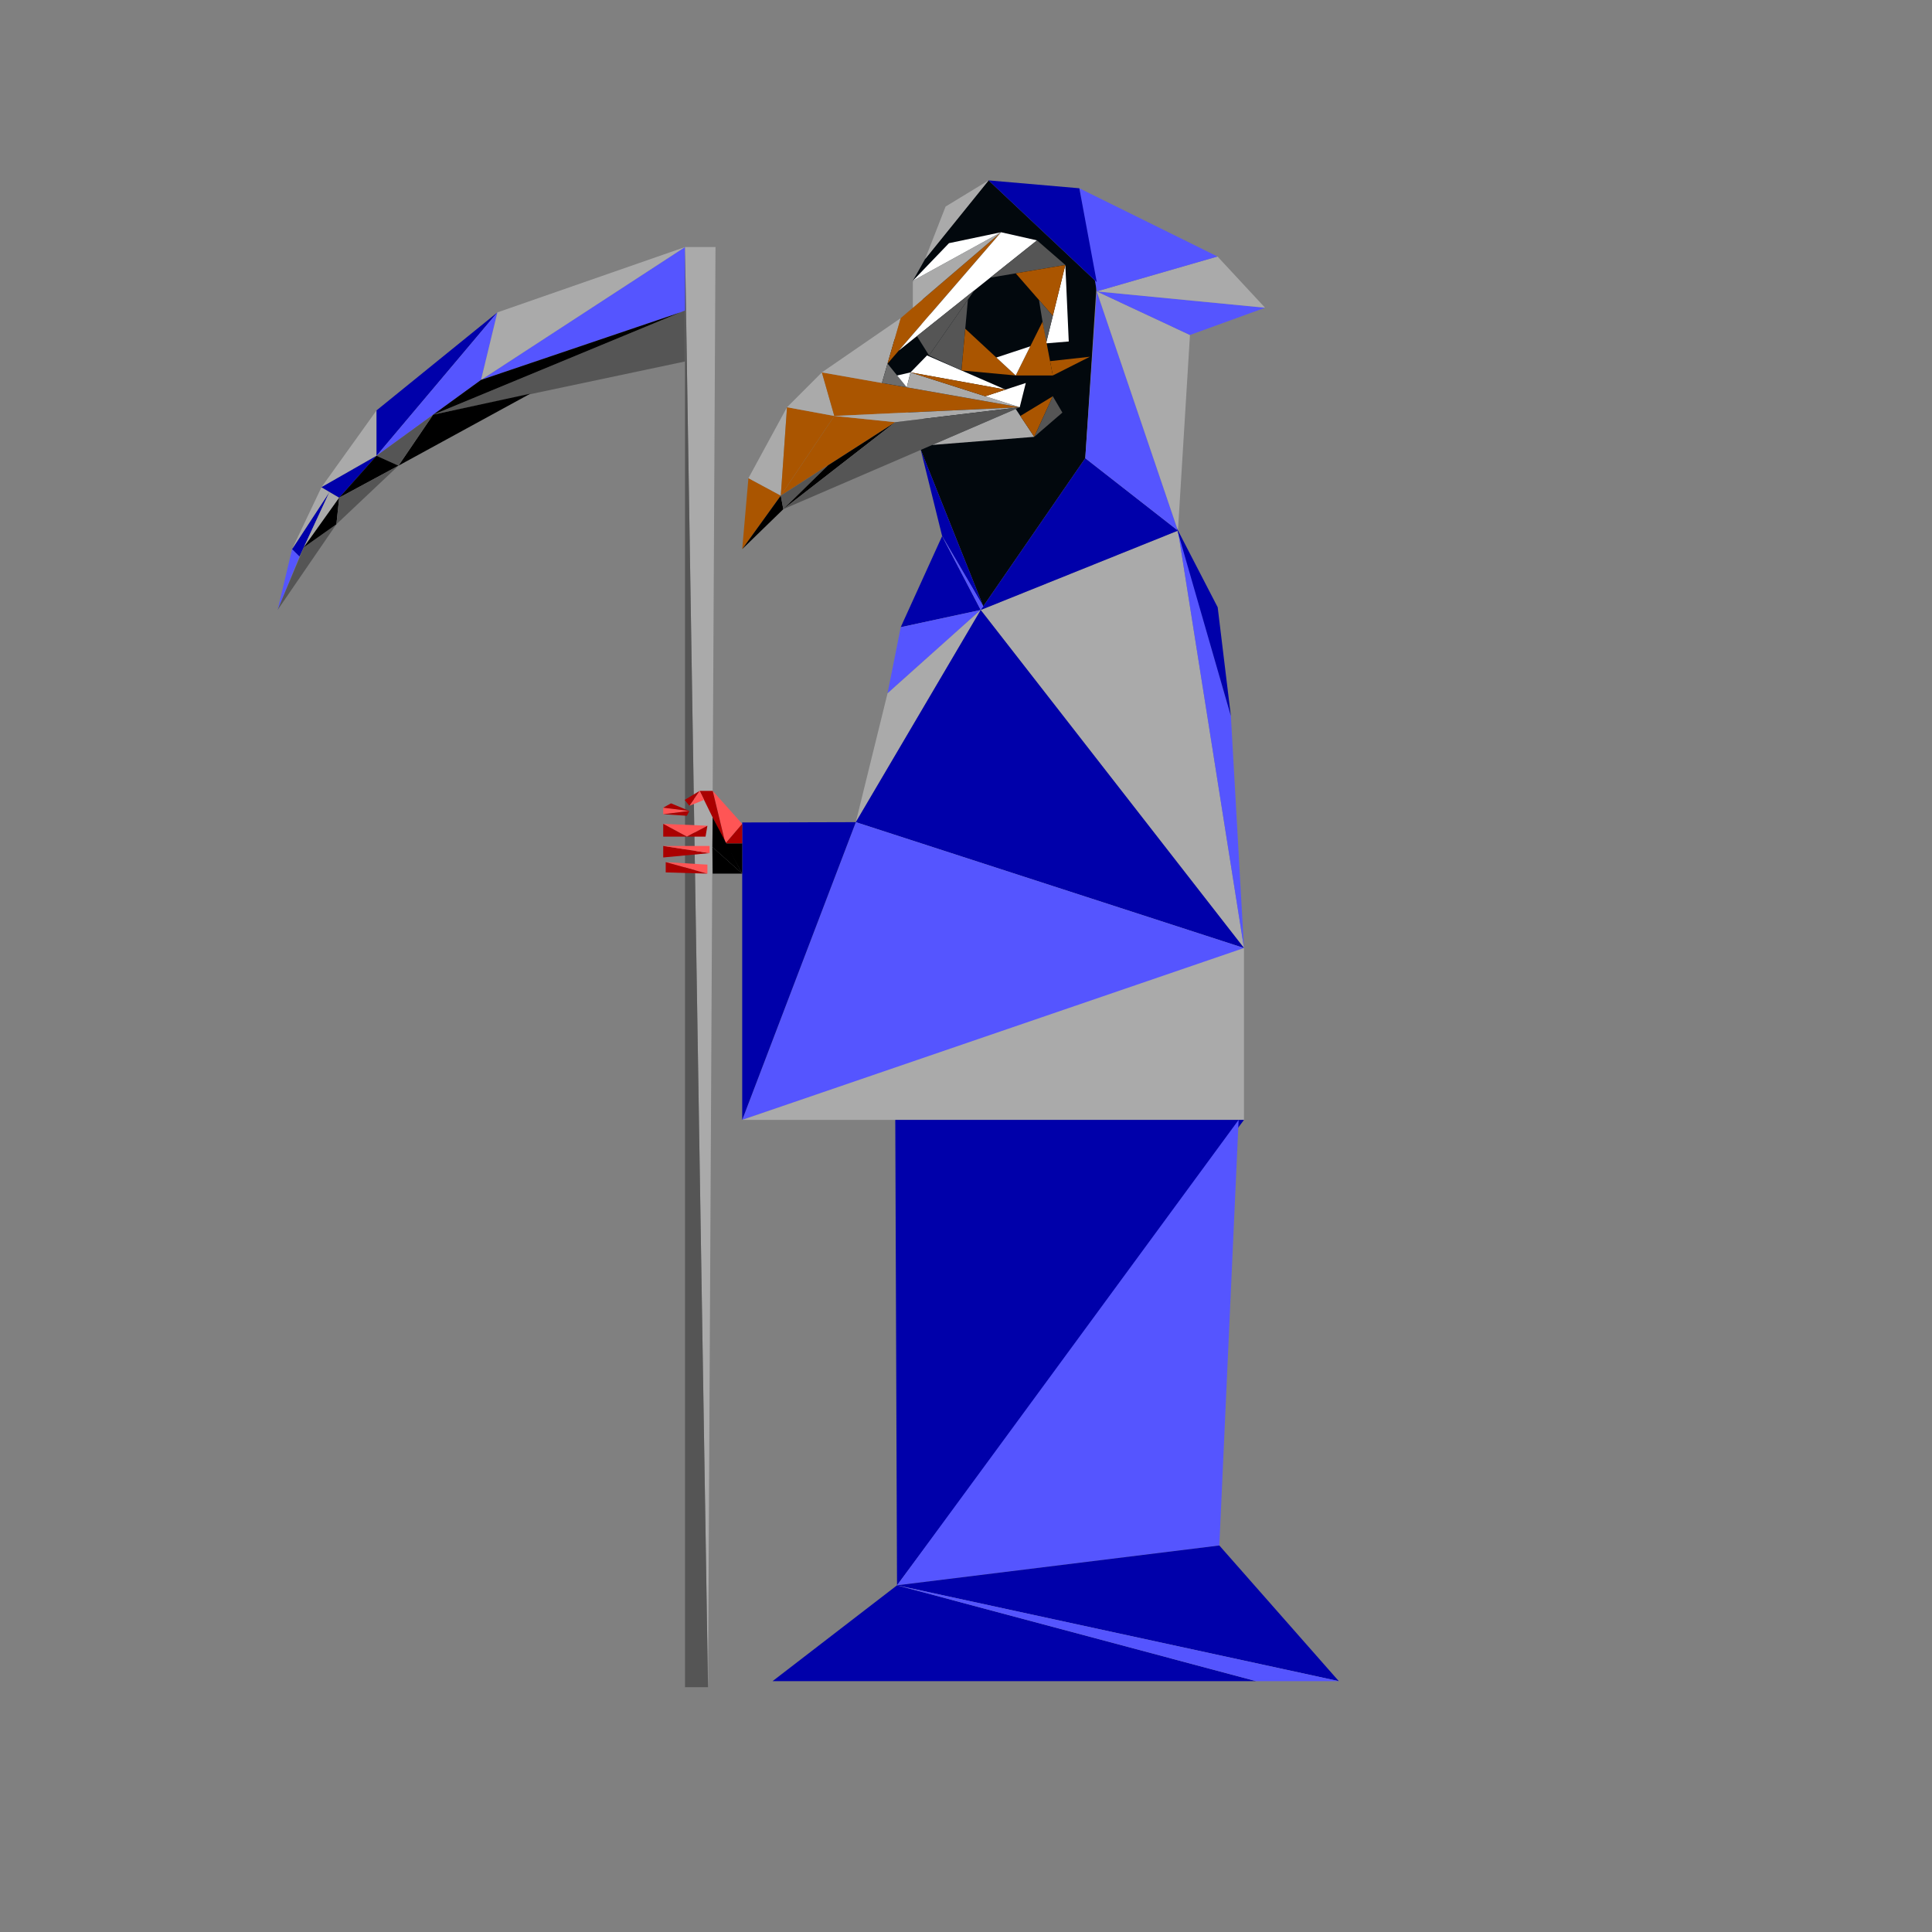 <?xml version="1.0" encoding="UTF-8"?>
<svg xmlns="http://www.w3.org/2000/svg" viewBox="0 0 1080 1080">
  <rect x="0" y="0" width="1080" height="1080" fill="#808080" stroke="none"/>
  <defs>
    <style>
      .cls-1 {
        fill: #a00;
      }

      .cls-2 {
        fill: #fff;
      }

      .cls-3 {
        fill: #02080d;
      }

      .cls-4 {
        fill: #55f;
      }

      .cls-5 {
        fill: #00a;
      }

      .cls-6 {
        fill: #f55;
      }

      .cls-7 {
        fill: #555;
      }

      .cls-8 {
        fill: #6d6d6d;
      }

      .cls-9 {
        fill: #a50;
      }

      .cls-10 {
        fill: #aaa;
      }
    </style>
  </defs>
  <g id="Layer_1">
    <polyline class="cls-3" points="514.725 251.499 549.648 338.915 606.668 256.143 613.096 157.708 552.624 100.84 517.148 144.784 510.291 156.958 521.139 177.828 496.136 191.936 489.53 208.175 501.509 227.654 519.356 236.002 514.725 247.241 514.725 251.499"/>
    <polygon class="cls-9" points="414.899 306.958 418.378 267.306 436.465 277.045 414.899 306.958"/>
    <polygon class="cls-10" points="439.943 227.654 436.465 277.045 418.378 267.306 439.943 227.654"/>
    <polygon class="cls-9" points="466.378 232.523 436.465 277.045 439.943 227.654 466.378 232.523"/>
    <polygon class="cls-10" points="459.421 208.175 466.378 232.523 439.943 227.654 459.421 208.175"/>
    <polygon class="cls-9" points="500.465 236.002 466.378 232.523 436.465 277.045 500.465 236.002"/>
    <polygon class="cls-9" points="570.03 227.654 459.421 208.175 466.378 232.523 570.03 227.654"/>
    <polygon class="cls-10" points="500.465 236.002 570.03 227.654 466.378 232.523 500.465 236.002"/>
    <polygon class="cls-10" points="459.421 208.175 503.508 177.828 492.999 214.089 459.421 208.175"/>
    <polygon class="cls-8" points="506.882 216.534 496.136 203.264 492.999 214.089 506.882 216.534"/>
    <polygon class="cls-2" points="508.986 208.175 501.509 209.899 506.882 216.534 508.986 208.175"/>
    <polygon class="cls-10" points="570.03 227.654 508.986 208.175 506.882 216.534 570.03 227.654"/>
    <polygon class="cls-2" points="573.421 214.089 550.772 221.509 570.03 227.654 573.421 214.089"/>
    <polygon class="cls-2" points="518.204 198.697 562.096 217.799 508.986 208.175 518.204 198.697"/>
    <polygon class="cls-9" points="550.772 221.509 562.096 217.799 508.986 208.175 550.772 221.509"/>
    <polygon class="cls-9" points="496.136 203.264 559.595 129.828 503.508 177.828 496.136 203.264"/>
    <polygon class="cls-10" points="510.291 156.958 510.291 172.023 559.595 129.828 510.291 156.958"/>
    <polygon class="cls-2" points="559.595 129.828 510.291 156.958 530.486 135.936 559.595 129.828"/>
    <polygon class="cls-2" points="502.449 195.958 553.581 155.196 579.704 134.371 559.595 129.828 502.449 195.958"/>
    <polygon class="cls-7" points="595.53 148.11 553.581 155.196 579.704 134.371 595.53 148.11"/>
    <polygon class="cls-2" points="584.747 191.936 597.443 190.893 595.53 148.11 584.747 191.936"/>
    <polygon class="cls-9" points="588.526 176.578 567.788 152.796 595.53 148.11 588.526 176.578"/>
    <polygon class="cls-7" points="584.747 191.936 580.81 167.73 588.526 176.578 584.747 191.936"/>
    <polygon class="cls-7" points="544.615 162.344 519.356 198.697 512.571 187.889 544.615 162.344"/>
    <polygon class="cls-7" points="537.461 207.078 541.076 167.436 519.356 198.697 537.461 207.078"/>
    <polygon class="cls-9" points="582.779 179.833 567.788 209.899 588.526 209.899 582.779 179.833"/>
    <polygon class="cls-9" points="609.269 199.415 586.994 201.885 588.526 209.899 609.269 199.415"/>
    <polygon class="cls-9" points="539.587 183.766 567.788 209.899 537.461 207.078 539.587 183.766"/>
    <polygon class="cls-2" points="575.912 193.605 556.954 199.859 567.788 209.899 575.912 193.605"/>
    <polygon points="414.899 306.958 437.878 284.632 436.465 277.045 414.899 306.958"/>
    <polygon class="cls-7" points="462.921 260.079 437.878 284.632 436.465 277.045 462.921 260.079"/>
    <polygon points="500.465 236.002 437.878 284.632 462.921 260.079 500.465 236.002"/>
    <polygon class="cls-7" points="570.03 227.654 437.878 284.632 500.465 236.002 570.03 227.654"/>
    <polygon class="cls-10" points="521.139 248.733 578.157 244.197 567.788 228.62 521.139 248.733"/>
    <polygon class="cls-9" points="588.526 221.509 570.386 232.523 578.157 244.197 588.526 221.509"/>
    <polygon class="cls-7" points="593.878 230.632 588.526 221.509 578.157 244.197 593.878 230.632"/>
  </g>
  <g id="Layer_4">
    <polygon class="cls-5" points="526.66 299.675 548.225 340.98 503.508 350.602 526.66 299.675"/>
    <polygon class="cls-4" points="496.136 387.589 548.225 340.98 503.508 350.602 496.136 387.589"/>
    <polygon class="cls-10" points="478.399 459.589 496.136 387.589 548.225 340.98 478.399 459.589"/>
    <polygon class="cls-10" points="658.486 296.632 548.225 340.98 695.398 529.947 658.486 296.632"/>
    <polygon class="cls-5" points="478.399 459.589 695.398 529.947 548.225 340.98 478.399 459.589"/>
    <polygon class="cls-5" points="606.668 256.143 658.486 296.632 548.225 340.98 606.668 256.143"/>
    <polygon class="cls-4" points="613.096 162.893 658.486 296.632 606.668 256.143 613.096 162.893"/>
    <polygon class="cls-10" points="665.195 187.257 613.096 162.893 658.486 296.632 665.195 187.257"/>
    <polygon class="cls-4" points="707.182 172.023 613.096 162.893 665.195 187.257 707.182 172.023"/>
    <polygon class="cls-10" points="707.182 172.023 680.595 143.393 613.096 162.893 707.182 172.023"/>
    <polygon class="cls-4" points="603.356 105.241 613.096 162.893 680.595 143.393 603.356 105.241"/>
    <polygon class="cls-5" points="552.624 100.84 603.356 105.241 613.096 157.708 552.624 100.84"/>
    <polygon class="cls-10" points="517.148 144.784 552.624 100.84 528.593 115.46 517.148 144.784"/>
    <polygon class="cls-4" points="658.486 296.632 688.07 400.284 695.398 529.947 658.486 296.632"/>
    <polygon class="cls-5" points="680.7 339.492 657.771 295.144 688.07 400.284 680.7 339.492"/>
    <path class="cls-4" d="M695.398,529.947c-2.999,2.163-280.499,96.076-280.499,96.076l63.5-166.435,216.999,70.358Z"/>
    <polygon class="cls-10" points="695.398 626.023 414.899 626.023 695.398 529.947 695.398 626.023"/>
    <polygon class="cls-5" points="501.443 886.197 695.398 626.023 500.467 626.023 501.443 886.197"/>
    <polygon class="cls-4" points="681.617 863.936 692.399 626.023 501.443 886.197 681.617 863.936"/>
    <polygon class="cls-5" points="414.899 459.762 478.399 459.589 414.899 626.023 414.899 459.762"/>
    <polygon class="cls-5" points="431.878 939.763 501.443 886.197 702.139 939.763 431.878 939.763"/>
    <polygon class="cls-5" points="681.617 863.936 748.399 939.763 501.443 886.197 681.617 863.936"/>
    <polygon class="cls-4" points="702.139 939.763 748.399 939.763 501.443 886.197 702.139 939.763"/>
    <polygon class="cls-5" points="526.66 299.675 514.725 251.499 549.648 338.915 526.66 299.675"/>
    <polygon class="cls-4" points="548.225 340.98 549.648 338.915 526.66 299.675 548.225 340.98"/>
  </g>
  <g id="Layer_5">
    <polygon class="cls-4" points="155.182 340.98 163.269 306.958 167.443 311.067 155.182 340.98"/>
    <polygon class="cls-5" points="184.138 275.067 163.269 306.958 167.443 311.067 184.138 275.067"/>
    <polygon class="cls-10" points="179.704 272.355 184.138 275.067 163.269 306.958 179.704 272.355"/>
    <polygon class="cls-10" points="169.804 305.976 189.617 278.197 184.138 275.067 169.804 305.976"/>
    <polygon class="cls-10" points="179.704 272.355 210.486 229.415 210.486 254.784 179.704 272.355"/>
    <polygon class="cls-5" points="189.617 278.197 210.486 254.784 179.704 272.355 189.617 278.197"/>
    <polygon class="cls-5" points="210.486 229.415 278.051 174.632 210.486 254.784 210.486 229.415"/>
    <polygon class="cls-4" points="268.921 212.355 210.486 254.784 278.051 174.632 268.921 212.355"/>
    <polygon class="cls-4" points="382.921 138.11 383.488 173.557 268.921 212.355 382.921 138.11"/>
    <polygon class="cls-10" points="278.051 174.632 382.921 138.11 268.921 212.355 278.051 174.632"/>
    <polygon class="cls-7" points="382.921 202.067 242.102 231.828 382.921 173.553 382.921 202.067"/>
    <polygon points="268.921 212.355 380.312 174.632 242.102 231.828 268.921 212.355"/>
    <polygon points="296.436 220.075 222.747 260.317 242.102 231.828 296.436 220.075"/>
    <polygon class="cls-7" points="210.486 254.784 222.747 260.317 242.102 231.828 210.486 254.784"/>
    <polygon class="cls-7" points="155.182 340.98 188.052 293.067 169.804 305.976 155.182 340.98"/>
    <polygon points="210.486 254.784 189.617 278.197 222.747 260.317 210.486 254.784"/>
    <polygon points="188.052 293.067 189.617 278.197 169.804 305.976 188.052 293.067"/>
    <polygon class="cls-7" points="222.747 260.317 188.052 293.067 189.617 278.197 222.747 260.317"/>
    <polygon class="cls-10" points="382.921 138.11 395.791 943.154 399.965 138.11 382.921 138.11"/>
    <polygon class="cls-7" points="382.921 943.154 395.791 943.154 382.921 138.11 382.921 943.154"/>
  </g>
  <g id="Layer_6">
    <polygon class="cls-6" points="414.899 460.545 398.399 442.11 405.53 471.502 414.899 460.545"/>
    <polygon class="cls-1" points="414.899 471.502 414.899 460.545 405.53 471.502 414.899 471.502"/>
    <polygon class="cls-1" points="398.399 442.11 405.53 471.502 391.095 442.11 398.399 442.11"/>
    <polygon class="cls-6" points="385.356 450.458 393.564 447.137 391.095 442.11 385.356 450.458"/>
    <polygon class="cls-1" points="382.747 447.154 385.356 450.458 391.095 442.11 382.747 447.154"/>
    <polygon class="cls-6" points="370.747 451.502 370.747 455.154 385.356 453.328 370.747 451.502"/>
    <polygon class="cls-1" points="383.965 456.023 385.356 453.328 370.747 455.154 383.965 456.023"/>
    <polygon class="cls-1" points="370.747 451.502 375.095 449.067 385.356 453.328 370.747 451.502"/>
    <polygon class="cls-6" points="370.747 460.545 395.443 461.589 383.965 467.675 370.747 460.545"/>
    <polygon class="cls-1" points="394.399 467.675 383.965 467.675 395.443 461.589 394.399 467.675"/>
    <polygon class="cls-1" points="370.747 460.545 370.747 467.675 383.965 467.675 370.747 460.545"/>
    <polygon class="cls-1" points="370.747 472.893 370.747 479.328 396.66 476.893 370.747 472.893"/>
    <polygon class="cls-6" points="396.66 472.893 396.66 476.893 370.747 472.893 396.66 472.893"/>
    <polygon class="cls-6" points="372.139 481.936 395.443 483.328 395.443 488.371 372.139 481.936"/>
    <polygon class="cls-1" points="372.139 487.675 372.139 481.936 395.443 488.371 372.139 487.675"/>
    <polygon points="414.899 488.371 398.226 473.502 398.399 456.983 414.899 488.371"/>
    <polygon points="405.53 471.502 414.899 471.502 414.899 488.371 405.53 471.502"/>
    <polygon points="398.399 488.371 414.899 488.371 398.226 473.502 398.399 488.371"/>
  </g>
</svg>